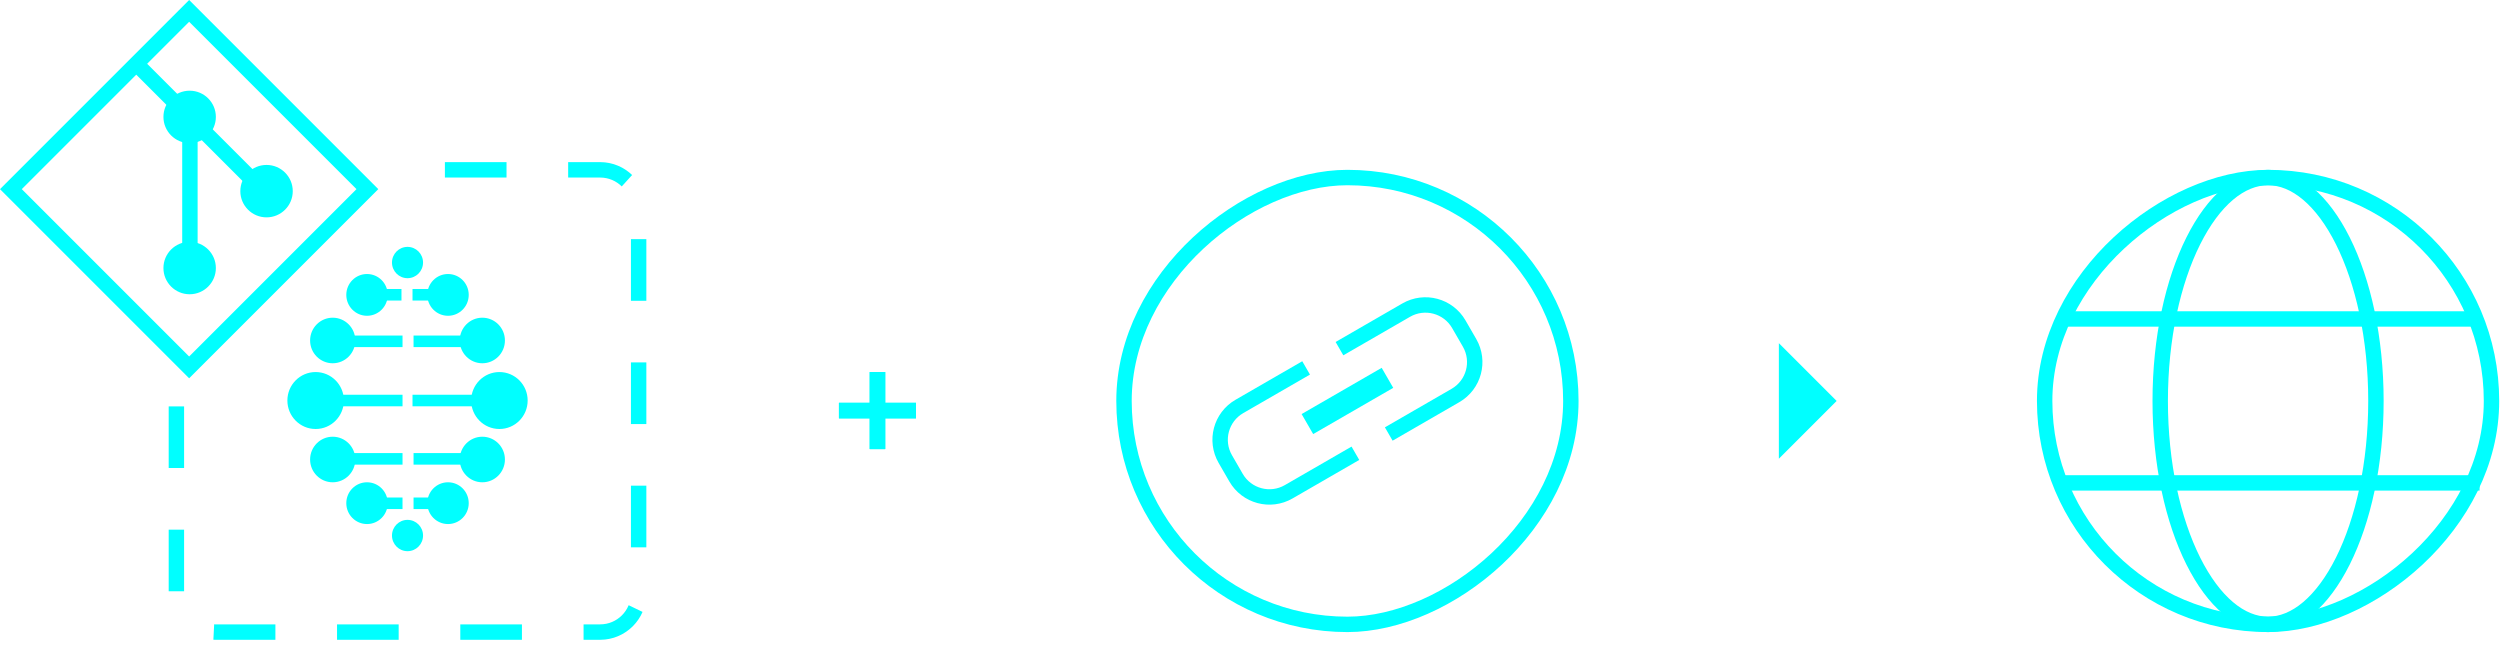 <svg width="649" height="169" viewBox="0 0 649 169" fill="none" xmlns="http://www.w3.org/2000/svg">
<path d="M227.792 116.582L227.792 96.582" stroke="#00FFFF" stroke-width="4"/>
<path d="M227.792 116.582L227.792 96.582" stroke="#00FFFF" stroke-width="4"/>
<path d="M227.792 116.582L227.792 96.582" stroke="#00FFFF" stroke-width="4"/>
<path d="M217.792 106.582L237.792 106.582" stroke="#00FFFF" stroke-width="4"/>
<path d="M217.792 106.582L237.792 106.582" stroke="#00FFFF" stroke-width="4"/>
<path d="M217.792 106.582L237.792 106.582" stroke="#00FFFF" stroke-width="4"/>
<rect x="407.792" y="46.088" width="116" height="116" rx="58" transform="rotate(90 407.792 46.088)" stroke="#00FFFF" stroke-width="4"/>
<path d="M339.066 95.509L321.745 105.509C316.962 108.27 315.324 114.386 318.085 119.169L320.878 124.007C323.64 128.79 329.756 130.429 334.538 127.668L351.859 117.668" stroke="#00FFFF" stroke-width="4"/>
<path d="M360.519 112.668L377.84 102.668C382.623 99.906 384.261 93.79 381.5 89.007L378.707 84.169C375.945 79.386 369.829 77.748 365.046 80.509L347.726 90.509" stroke="#00FFFF" stroke-width="4"/>
<rect x="337.9" y="107.49" width="24" height="6" transform="rotate(-30 337.9 107.49)" fill="#00FFFF"/>
<path d="M461.792 89.088L476.792 104.088L461.792 119.088V89.088Z" fill="#00FFFF"/>
<path d="M616.792 104.088C616.792 120.414 613.479 135.095 608.216 145.62C602.894 156.266 595.911 162.088 588.792 162.088C581.673 162.088 574.69 156.266 569.368 145.62C564.105 135.095 560.792 120.414 560.792 104.088C560.792 87.763 564.105 73.082 569.368 62.556C574.69 51.911 581.673 46.088 588.792 46.088C595.911 46.088 602.894 51.911 608.216 62.556C613.479 73.082 616.792 87.763 616.792 104.088Z" stroke="#00FFFF" stroke-width="4"/>
<rect x="646.792" y="46.088" width="116" height="116" rx="58" transform="rotate(90 646.792 46.088)" stroke="#00FFFF" stroke-width="4"/>
<path d="M535.471 82.811C542.317 82.811 610.472 82.811 643.694 82.811" stroke="#00FFFF" stroke-width="4"/>
<path d="M535.471 125.365C542.317 125.365 610.472 125.365 643.694 125.365" stroke="#00FFFF" stroke-width="4"/>
<ellipse rx="4.032" ry="4.065" transform="matrix(1 8.81384e-08 8.6713e-08 -1 105.791 139.023)" fill="#00FFFF"/>
<ellipse rx="4.032" ry="4.065" transform="matrix(-1 -1.75009e-07 -1.74682e-07 1 105.79 68.154)" fill="#00FFFF"/>
<ellipse cx="81.938" cy="103.975" rx="7.333" ry="7.393" fill="#00FFFF"/>
<ellipse cx="86.369" cy="88.389" rx="5.867" ry="5.915" fill="#00FFFF"/>
<ellipse rx="5.867" ry="5.915" transform="matrix(-1 0 0 1 125.212 88.389)" fill="#00FFFF"/>
<ellipse cx="86.369" cy="119.286" rx="5.867" ry="5.915" fill="#00FFFF"/>
<ellipse rx="5.867" ry="5.915" transform="matrix(-1 0 0 1 125.212 119.286)" fill="#00FFFF"/>
<ellipse rx="5.378" ry="5.422" transform="matrix(1 8.81384e-08 8.6713e-08 -1 95.277 130.622)" fill="#00FFFF"/>
<ellipse rx="5.378" ry="5.422" transform="matrix(-1 -1.76277e-07 -1.73426e-07 1 116.304 76.555)" fill="#00FFFF"/>
<ellipse cx="116.304" cy="130.622" rx="5.378" ry="5.422" transform="rotate(180 116.304 130.622)" fill="#00FFFF"/>
<ellipse cx="95.277" cy="76.555" rx="5.378" ry="5.422" fill="#00FFFF"/>
<path d="M81.938 103.975H104.496" stroke="#00FFFF" stroke-width="3"/>
<ellipse cx="129.647" cy="103.975" rx="7.333" ry="7.393" transform="rotate(-180 129.647 103.975)" fill="#00FFFF"/>
<path d="M129.646 103.975L107.088 103.975" stroke="#00FFFF" stroke-width="3"/>
<path d="M84.756 119.119L104.496 119.119" stroke="#00FFFF" stroke-width="3"/>
<path d="M84.756 88.608L104.496 88.608" stroke="#00FFFF" stroke-width="3"/>
<path d="M92.447 130.654L104.492 130.654" stroke="#00FFFF" stroke-width="3"/>
<path d="M119.134 76.522L107.089 76.522" stroke="#00FFFF" stroke-width="3"/>
<path d="M127.099 119.119L107.358 119.119" stroke="#00FFFF" stroke-width="3"/>
<path d="M127.099 88.608L107.358 88.608" stroke="#00FFFF" stroke-width="3"/>
<path d="M119.402 130.654L107.358 130.654" stroke="#00FFFF" stroke-width="3"/>
<path d="M92.179 76.522L104.223 76.522" stroke="#00FFFF" stroke-width="3"/>
<path d="M45.792 105.495V154.088C45.792 159.611 50.269 164.088 55.792 164.088H155.792C161.315 164.088 165.792 159.611 165.792 154.088V54.088C165.792 48.566 161.315 44.088 155.792 44.088H105.069" stroke="#00FFFF" stroke-width="4" stroke-dasharray="16 16"/>
<path d="M34.056 15.242L69.12 50.306" stroke="#00FFFF" stroke-width="4"/>
<path d="M49.302 30.135V70.589" stroke="#00FFFF" stroke-width="4"/>
<circle cx="49.233" cy="30.349" r="6.805" fill="#00FFFF"/>
<circle cx="69.195" cy="49.623" r="6.805" fill="#00FFFF"/>
<circle cx="49.233" cy="69.584" r="6.805" fill="#00FFFF"/>
<rect x="49.101" y="2.828" width="65.439" height="65.439" transform="rotate(45 49.101 2.828)" stroke="#00FFFF" stroke-width="4"/>
</svg>
